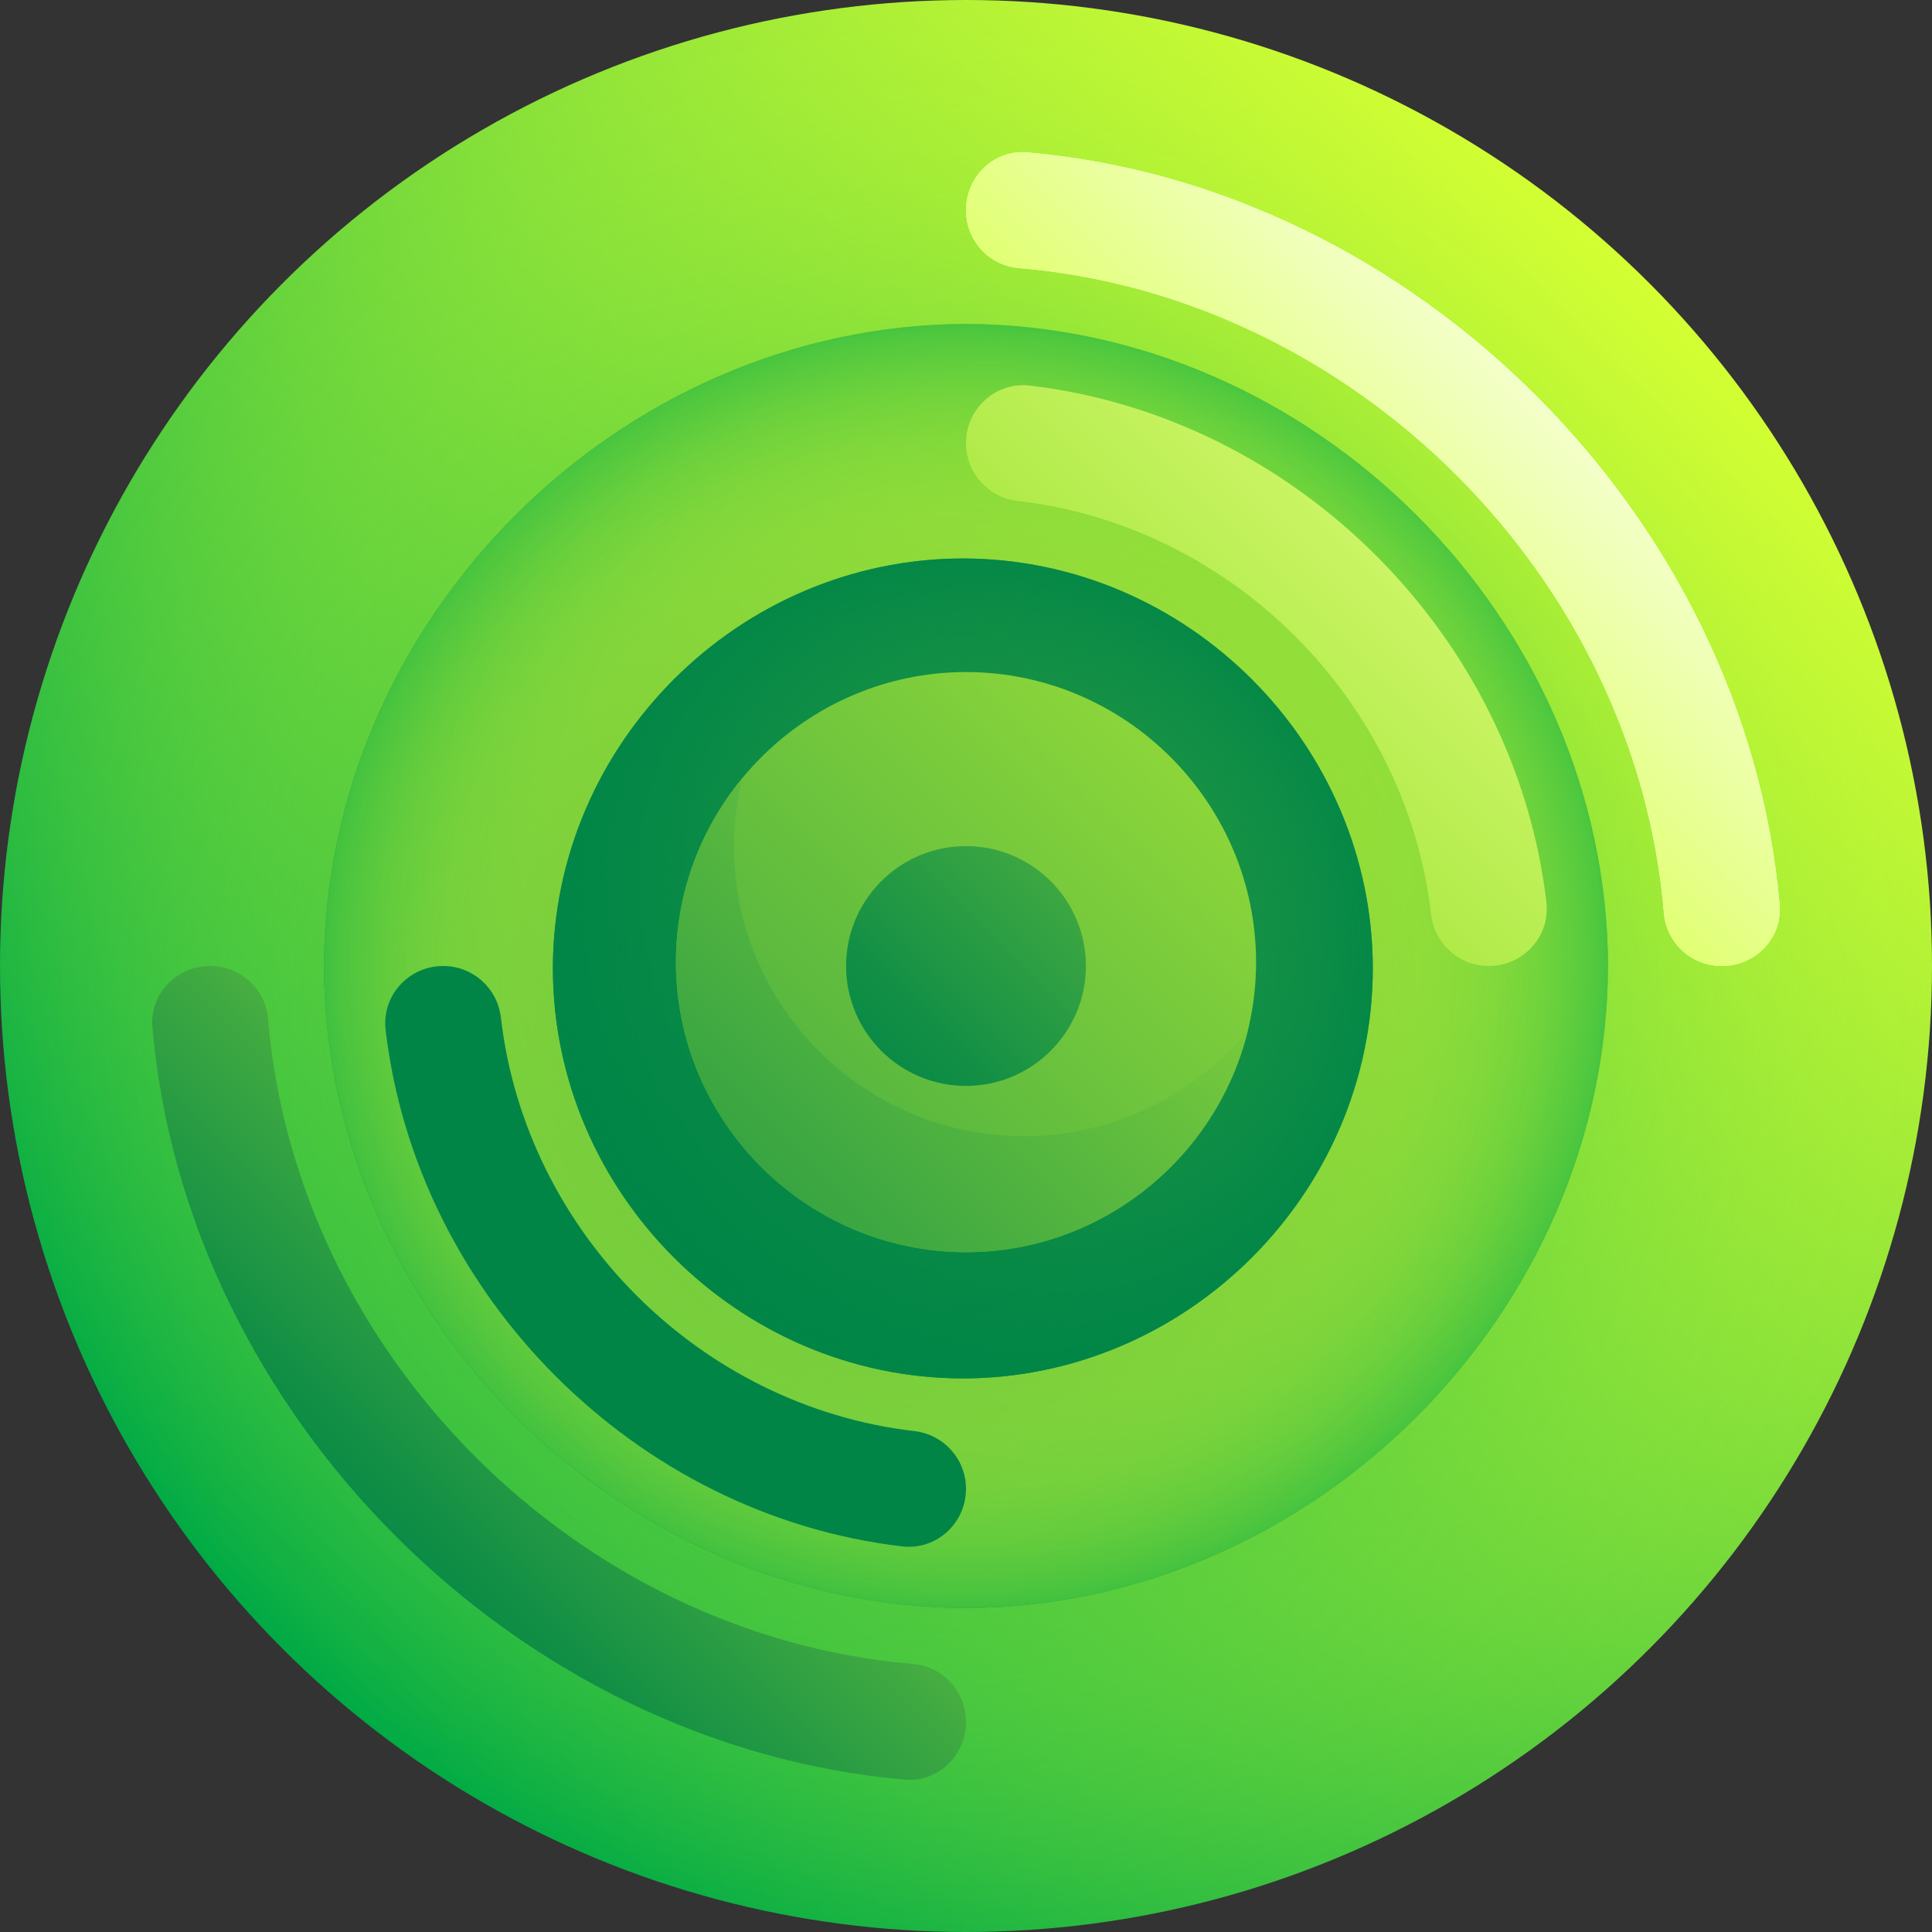 <svg id="Capa_1" enable-background="new 0 0 512 512" height="512" viewBox="0 0 512 512" width="512" xmlns="http://www.w3.org/2000/svg" xmlns:xlink="http://www.w3.org/1999/xlink"><rect x="0" y="0" width="512" height="512" fill="#333333" stroke="none"/><linearGradient id="SVGID_1_" gradientUnits="userSpaceOnUse" x1="74.98" x2="437.018" y1="437.018" y2="74.979"><stop offset="0" stop-color="#00aa45"/><stop offset="1" stop-color="#d3ff33"/></linearGradient><radialGradient id="SVGID_2_" cx="256" cy="255.999" gradientUnits="userSpaceOnUse" r="256"><stop offset="0" stop-color="#00aa45"/><stop offset=".109" stop-color="#0fb044" stop-opacity=".891"/><stop offset=".317" stop-color="#35bf40" stop-opacity=".683"/><stop offset=".603" stop-color="#73d83b" stop-opacity=".397"/><stop offset=".952" stop-color="#c7fa34" stop-opacity=".048"/><stop offset="1" stop-color="#d3ff33" stop-opacity="0"/></radialGradient><linearGradient id="lg1"><stop offset="0" stop-color="#008547"/><stop offset=".121" stop-color="#128f45"/><stop offset=".365" stop-color="#41aa41"/><stop offset=".705" stop-color="#8cd63a"/><stop offset="1" stop-color="#d3ff33"/></linearGradient><linearGradient id="SVGID_3_" gradientUnits="userSpaceOnUse" x1="84.449" x2="553.392" xlink:href="#lg1" y1="427.551" y2="-41.392"/><radialGradient id="SVGID_4_" cx="256" cy="256" gradientUnits="userSpaceOnUse" r="199.998"><stop offset="0" stop-color="#d3ff33" stop-opacity="0"/><stop offset=".278" stop-color="#d1fe33" stop-opacity=".295"/><stop offset=".415" stop-color="#c9fb34" stop-opacity=".439"/><stop offset=".521" stop-color="#bcf635" stop-opacity=".552"/><stop offset=".611" stop-color="#a9ee37" stop-opacity=".647"/><stop offset=".691" stop-color="#91e439" stop-opacity=".732"/><stop offset=".764" stop-color="#73d83b" stop-opacity=".809"/><stop offset=".832" stop-color="#50ca3e" stop-opacity=".88"/><stop offset=".893" stop-color="#28ba42" stop-opacity=".945"/><stop offset=".945" stop-color="#00aa45"/></radialGradient><linearGradient id="SVGID_5_" gradientUnits="userSpaceOnUse" x1="162.882" x2="663.18" xlink:href="#lg1" y1="348.93" y2="-151.368"/><radialGradient id="SVGID_6_" cx="255.167" cy="256.644" gradientUnits="userSpaceOnUse" r="118.493"><stop offset=".17" stop-color="#008547" stop-opacity="0"/><stop offset=".881" stop-color="#008547" stop-opacity=".857"/><stop offset="1" stop-color="#008547"/></radialGradient><linearGradient id="SVGID_7_" gradientUnits="userSpaceOnUse" x1="48.267" x2="421.573" xlink:href="#lg1" y1="462.712" y2="89.406"/><linearGradient id="SVGID_8_" gradientUnits="userSpaceOnUse" x1="111.077" x2="395.052" xlink:href="#lg1" y1="400.145" y2="116.17"/><linearGradient id="SVGID_9_" gradientUnits="userSpaceOnUse" x1="222.626" x2="387.345" xlink:href="#lg1" y1="289.375" y2="124.657"/><linearGradient id="SVGID_10_" gradientUnits="userSpaceOnUse" x1="321.761" x2="592.504" y1="251.969" y2="98.304"><stop offset="0" stop-color="#008547"/><stop offset=".121" stop-color="#128f45"/><stop offset=".365" stop-color="#41aa41"/><stop offset=".682" stop-color="#87d33a"/><stop offset="1" stop-color="#d3ff33"/></linearGradient><linearGradient id="SVGID_11_" gradientUnits="userSpaceOnUse" x1="92.309" x2="261.501" xlink:href="#lg1" y1="419.692" y2="250.5"/><linearGradient id="SVGID_12_" gradientUnits="userSpaceOnUse" x1="281.136" x2="406.881" y1="230.864" y2="105.12"><stop offset="0" stop-color="#95e12e"/><stop offset="1" stop-color="#e6fe7f"/></linearGradient><linearGradient id="SVGID_13_" gradientUnits="userSpaceOnUse" x1="312.177" x2="440.637" y1="199.822" y2="71.363"><stop offset="0" stop-color="#f9fcca"/><stop offset=".64" stop-color="#fdfeef"/><stop offset="1" stop-color="#fff"/></linearGradient><linearGradient id="SVGID_14_" gradientUnits="userSpaceOnUse" x1="312.177" x2="440.637" y1="199.822" y2="71.363"><stop offset="0" stop-color="#d3ff33"/><stop offset="1" stop-color="#fff"/></linearGradient><g><circle cx="256" cy="256" fill="url(#SVGID_1_)" r="256"/><circle cx="256" cy="256" fill="url(#SVGID_2_)" r="256"/><path d="m426.15 256c-.297 91.939-78.216 169.856-170.15 170.15-91.936-.296-169.857-78.214-170.15-170.15.296-91.936 78.212-169.857 170.15-170.149 91.936.297 169.854 78.21 170.15 170.149z" fill="url(#SVGID_3_)"/><path d="m426.15 256c-.297 91.939-78.216 169.856-170.15 170.15-91.936-.296-169.857-78.214-170.15-170.15.296-91.936 78.212-169.857 170.15-170.149 91.936.297 169.854 78.21 170.15 170.149z" fill="url(#SVGID_4_)"/><path d="m363.817 256.64c-.082 59.481-49.175 108.583-108.645 108.654-59.469-.086-108.572-49.183-108.655-108.655.071-59.47 49.175-108.56 108.655-108.645 59.481.069 108.573 49.164 108.645 108.646z" fill="url(#SVGID_5_)"/><path d="m363.817 256.64c-.082 59.481-49.175 108.583-108.645 108.654-59.469-.086-108.572-49.183-108.655-108.655.071-59.47 49.175-108.56 108.655-108.645 59.481.069 108.573 49.164 108.645 108.646z" fill="url(#SVGID_6_)"/><path d="m332.875 254.979c-.024 42.27-34.601 76.844-76.875 76.871-42.273-.03-76.853-34.599-76.875-76.871.029-42.271 34.609-76.852 76.875-76.879 42.265.027 76.844 34.608 76.875 76.879z" fill="url(#SVGID_7_)"/><path d="m271.358 301.095c-42.378.014-76.907-34.479-76.826-76.807.014-6.242.792-12.299 2.218-18.113-10.989 13.297-17.626 30.292-17.625 48.803.022 42.27 34.604 76.844 76.875 76.871 36.063-.004 66.466-25.196 74.69-58.783-14.126 17.058-35.477 28.011-59.332 28.029z" fill="url(#SVGID_8_)"/><path d="m287.775 256c-.002 17.536-14.238 31.772-31.775 31.775-17.537-.002-31.771-14.238-31.775-31.775.004-17.534 14.239-31.77 31.775-31.775 17.537.002 31.772 14.238 31.775 31.775z" fill="url(#SVGID_9_)"/><path d="m117.447 256c-9.169.003-16.292 7.879-15.262 16.876 8.254 70.589 66.348 128.687 136.938 136.939 8.998 1.029 16.871-6.092 16.876-15.262.003-7.89-5.925-14.415-13.706-15.305-56.791-6.56-102.98-52.752-109.542-109.542-.885-7.78-7.417-13.711-15.304-13.706z" fill="url(#SVGID_10_)"/><path d="m55.689 256c-8.953.007-16.018 7.438-15.31 16.139 8.889 102.834 96.646 190.597 199.482 199.482 8.703.712 16.131-6.356 16.139-15.306.006-8.073-6.125-14.72-14.031-15.351-88.917-7.473-163.459-82.019-170.932-170.934-.637-7.905-7.281-14.034-15.348-14.03z" fill="url(#SVGID_11_)"/><path d="m256 117.447c.005-9.172 7.88-16.291 16.876-15.262 70.589 8.255 128.686 66.348 136.938 136.939 1.031 8.994-6.09 16.872-15.262 16.877-7.886 0-14.417-5.928-15.305-13.707-6.562-56.789-52.748-102.979-109.542-109.542-7.779-.889-13.709-7.417-13.705-15.305z" fill="url(#SVGID_12_)"/><path d="m256 55.69c.007-8.958 7.437-16.021 16.139-15.31 102.837 8.889 190.592 96.644 199.482 199.482.711 8.701-6.357 16.131-15.307 16.139-8.072.006-14.714-6.125-15.351-14.03-7.474-88.918-82.015-163.456-170.933-170.933-7.905-.633-14.035-7.283-14.03-15.348z" fill="url(#SVGID_13_)"/><path d="m256 55.69c.007-8.958 7.437-16.021 16.139-15.31 102.837 8.889 190.592 96.644 199.482 199.482.711 8.701-6.357 16.131-15.307 16.139-8.072.006-14.714-6.125-15.351-14.03-7.474-88.918-82.015-163.456-170.933-170.933-7.905-.633-14.035-7.283-14.03-15.348z" fill="url(#SVGID_14_)"/></g></svg>